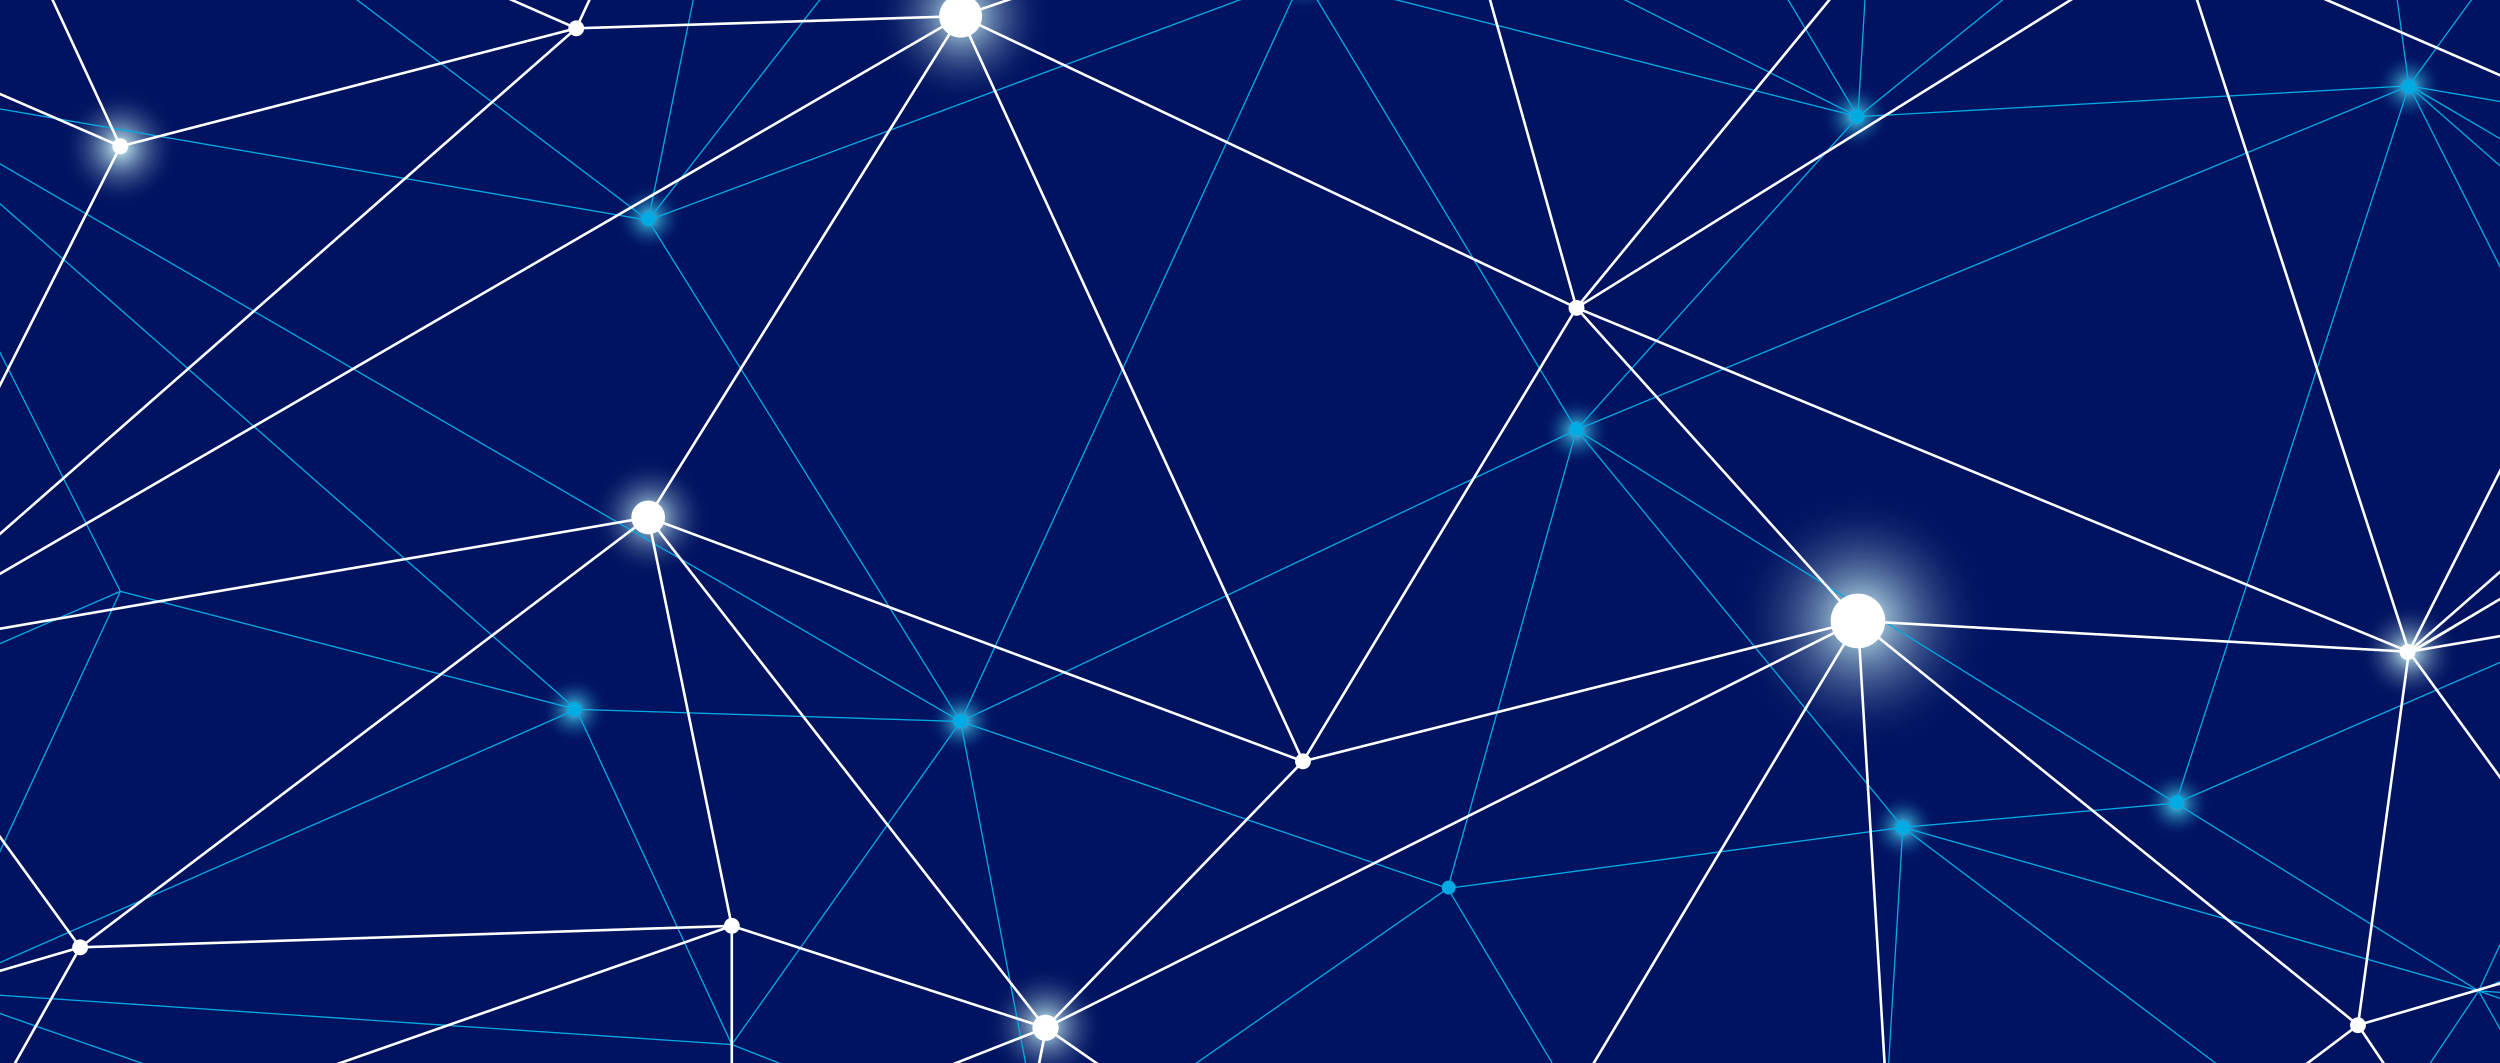 <?xml version="1.0" encoding="UTF-8"?>
<svg id="uuid-ef9adce2-b530-4703-a839-3b297e2b2942"
	xmlns="http://www.w3.org/2000/svg"
	xmlns:xlink="http://www.w3.org/1999/xlink" viewBox="0 0 1969.17 837.5">
	<rect x="0" y="0" width="1969.17" height="837.5" fill="#808080" stroke="none"/>
	<defs>
		<clipPath id="uuid-2be5a0d0-741a-4824-80e2-8634425f7648">
			<rect width="1969.17" height="837.5" style="fill:none; stroke-width:0px;"/>
		</clipPath>
		<radialGradient id="uuid-f028f18b-0f5b-4b49-9db5-260bf75e34fb" cx="1241.75" cy="339.47" fx="1241.75" fy="339.47" r="27.36" gradientTransform="translate(603.74 -778.62) rotate(45)" gradientUnits="userSpaceOnUse">
			<stop offset="0" stop-color="#4de0ff"/>
			<stop offset=".03" stop-color="#48d3f5"/>
			<stop offset=".16" stop-color="#35a0ce"/>
			<stop offset=".3" stop-color="#2475ac"/>
			<stop offset=".44" stop-color="#175191"/>
			<stop offset=".58" stop-color="#0d367c"/>
			<stop offset=".72" stop-color="#05226d"/>
			<stop offset=".86" stop-color="#011663"/>
			<stop offset="1" stop-color="#001361"/>
		</radialGradient>
		<radialGradient id="uuid-9719e0e0-a4fa-414d-9fff-68965f9c9f01" cx="1027.38" cy="-17.87" fx="1027.38" fy="-17.87" r="27.36" gradientTransform="translate(763.24 -1010.88) rotate(76.1)" xlink:href="#uuid-f028f18b-0f5b-4b49-9db5-260bf75e34fb"/>
		<radialGradient id="uuid-070ae924-bb51-4023-8e55-61ebcce374b6" cx="1461.56" cy="91.81" fx="1461.56" fy="91.81" r="27.36" gradientTransform="translate(493 -1006.59) rotate(45)" xlink:href="#uuid-f028f18b-0f5b-4b49-9db5-260bf75e34fb"/>
		<radialGradient id="uuid-7a13e34c-75b9-45f2-b84d-5530a2cc0f0f" cx="511.51" cy="171.47" fx="511.51" fy="171.47" r="27.36" gradientTransform="translate(560.87 -365.75) rotate(76.72)" xlink:href="#uuid-f028f18b-0f5b-4b49-9db5-260bf75e34fb"/>
		<radialGradient id="uuid-ae841f71-4c5e-4157-bcf0-0b98d69e7cac" cx="452.38" cy="559.27" fx="452.38" fy="559.27" r="27.36" gradientTransform="translate(874.65 -23.07) rotate(74.92)" xlink:href="#uuid-f028f18b-0f5b-4b49-9db5-260bf75e34fb"/>
		<radialGradient id="uuid-946a0187-45c7-4fb0-9ff3-7b094a175ac6" cx="757.7" cy="568.07" fx="757.7" fy="568.07" r="27.36" gradientTransform="translate(1128.4 -303.36) rotate(76.18)" xlink:href="#uuid-f028f18b-0f5b-4b49-9db5-260bf75e34fb"/>
		<radialGradient id="uuid-373ebc6f-2b3a-47cc-8647-6ab3a0b45a87" cx="1498.83" cy="651.89" fx="1498.83" fy="651.89" r="27.36" gradientTransform="translate(1773.95 -959.25) rotate(76.18)" xlink:href="#uuid-f028f18b-0f5b-4b49-9db5-260bf75e34fb"/>
		<radialGradient id="uuid-4c106224-fff2-4dea-b463-5a4973450e90" cx="1714.62" cy="633.15" fx="1714.62" fy="633.15" r="27.36" gradientTransform="translate(949.91 -1026.98) rotate(45)" xlink:href="#uuid-f028f18b-0f5b-4b49-9db5-260bf75e34fb"/>
		<radialGradient id="uuid-2138764d-49a4-4750-9b38-9679ba3db772" cx="1897.38" cy="68.14" fx="1897.38" fy="68.14" r="27.36" gradientTransform="translate(603.91 -1321.69) rotate(45)" xlink:href="#uuid-f028f18b-0f5b-4b49-9db5-260bf75e34fb"/>
		<radialGradient id="uuid-f16e7bca-fa88-490b-8d9a-e071a52cc252" cx="1466.49" cy="488.57" fx="1466.49" fy="488.57" r="103.34" gradientUnits="userSpaceOnUse">
			<stop offset="0" stop-color="#d6ffff"/>
			<stop offset=".09" stop-color="#aed3e1"/>
			<stop offset=".22" stop-color="#80a1c0"/>
			<stop offset=".35" stop-color="#5975a2"/>
			<stop offset=".48" stop-color="#39518b"/>
			<stop offset=".61" stop-color="#203678"/>
			<stop offset=".74" stop-color="#0e226b"/>
			<stop offset=".87" stop-color="#031663"/>
			<stop offset="1" stop-color="#001361"/>
		</radialGradient>
		<radialGradient id="uuid-b59acb39-78bc-44b2-82d4-a8026d15e4e8" cx="758" cy="12.71" fx="758" fy="12.71" r="71.16" xlink:href="#uuid-f16e7bca-fa88-490b-8d9a-e071a52cc252"/>
		<radialGradient id="uuid-21afc5ed-2085-47d2-8762-56f62739064c" cx="512.45" cy="407.5" fx="512.45" fy="407.5" r="47.43" xlink:href="#uuid-f16e7bca-fa88-490b-8d9a-e071a52cc252"/>
		<radialGradient id="uuid-872bc5fc-9e15-48b1-b12e-5e0bbfd6099c" cx="823.65" cy="808" fx="823.65" fy="808" r="47.43" xlink:href="#uuid-f16e7bca-fa88-490b-8d9a-e071a52cc252"/>
		<radialGradient id="uuid-db374f47-d5fa-49a4-aaa2-8e04ba825d70" cx="94.81" cy="116.07" fx="94.81" fy="116.07" r="47.43" xlink:href="#uuid-f16e7bca-fa88-490b-8d9a-e071a52cc252"/>
		<radialGradient id="uuid-89f55f75-23f1-40f6-be7a-54f98d273f1d" cx="1897.38" cy="513.56" fx="1897.38" fy="513.56" r="39.68" xlink:href="#uuid-f16e7bca-fa88-490b-8d9a-e071a52cc252"/>
	</defs>
	<g style="clip-path:url(#uuid-2be5a0d0-741a-4824-80e2-8634425f7648);">
		<rect x="-22.26" y="-283.73" width="2003.29" height="1148.46" style="fill:#001361; stroke-width:0px;"/>
		<circle cx="1241.75" cy="339.47" r="27.36" transform="translate(123.66 977.48) rotate(-45)" style="fill:url(#uuid-f028f18b-0f5b-4b49-9db5-260bf75e34fb); stroke-width:0px;"/>
		<circle cx="1027.38" cy="-17.87" r="27.36" transform="translate(797.93 983.72) rotate(-76.1)" style="fill:url(#uuid-9719e0e0-a4fa-414d-9fff-68965f9c9f01); stroke-width:0px;"/>
		<circle cx="1461.56" cy="91.81" r="27.36" transform="translate(363.16 1060.37) rotate(-45)" style="fill:url(#uuid-070ae924-bb51-4023-8e55-61ebcce374b6); stroke-width:0px;"/>
		<circle cx="511.51" cy="171.47" r="27.36" transform="translate(227.1 629.9) rotate(-76.72)" style="fill:url(#uuid-7a13e34c-75b9-45f2-b84d-5530a2cc0f0f); stroke-width:0px;"/>
		<circle cx="452.38" cy="559.27" r="27.36" transform="translate(-205.34 850.52) rotate(-74.92)" style="fill:url(#uuid-ae841f71-4c5e-4157-bcf0-0b98d69e7cac); stroke-width:0px;"/>
		<circle cx="757.7" cy="568.07" r="27.36" transform="translate(25.13 1168.19) rotate(-76.18)" style="fill:url(#uuid-946a0187-45c7-4fb0-9ff3-7b094a175ac6); stroke-width:0px;"/>
		<circle cx="1498.83" cy="651.89" r="27.36" transform="translate(507.88 1951.69) rotate(-76.18)" style="fill:url(#uuid-373ebc6f-2b3a-47cc-8647-6ab3a0b45a87); stroke-width:0px;"/>
		<circle cx="1714.62" cy="633.15" r="27.36" transform="translate(54.5 1397.87) rotate(-45)" style="fill:url(#uuid-4c106224-fff2-4dea-b463-5a4973450e90); stroke-width:0px;"/>
		<circle cx="1897.38" cy="68.14" r="27.36" transform="translate(507.55 1361.61) rotate(-45)" style="fill:url(#uuid-2138764d-49a4-4750-9b38-9679ba3db772); stroke-width:0px;"/>
		<circle cx="1466.49" cy="488.57" r="103.34" style="fill:url(#uuid-f16e7bca-fa88-490b-8d9a-e071a52cc252); stroke-width:0px;"/>
		<circle cx="758" cy="12.71" r="71.16" style="fill:url(#uuid-b59acb39-78bc-44b2-82d4-a8026d15e4e8); stroke-width:0px;"/>
		<circle cx="512.45" cy="407.5" r="47.43" style="fill:url(#uuid-21afc5ed-2085-47d2-8762-56f62739064c); stroke-width:0px;"/>
		<circle cx="823.65" cy="808" r="47.43" style="fill:url(#uuid-872bc5fc-9e15-48b1-b12e-5e0bbfd6099c); stroke-width:0px;"/>
		<circle cx="94.81" cy="116.07" r="47.43" style="fill:url(#uuid-db374f47-d5fa-49a4-aaa2-8e04ba825d70); stroke-width:0px;"/>
		<circle cx="1897.38" cy="513.56" r="39.68" style="fill:url(#uuid-89f55f75-23f1-40f6-be7a-54f98d273f1d); stroke-width:0px;"/>
		<polygon points="188.04 864.74 -22.26 791.1 -22.26 790.01 191.14 864.74 188.04 864.74" style="fill:#00abe3; stroke-width:0px;"/>
		<path d="m1981.03,115.64l-79.37-46.76,79.37,13.63v-1.04l-82.7-14.2,82.7-113.94v-1.74l-83.26,114.72-39.85-292.02,123.12,36.06v-1.07l-122.92-36.01,38.28-57h-1.23l-37.99,56.56-74.99-56.56h-1.7l75.98,57.31-392.44,317.2,22.51-374.51h-1.02l-22.47,373.95-223.47-373.95h-1.19l223.73,374.39L824.53-228.62l79.3-55.11h-1.79l-77.9,54.14-10.43-54.14h-1.03l10.4,54.45-138.51-54.45h-2.79l140.24,55.14-245.11,79.61v-134.74h-1.02v134.73l-384.75-134.73h-3.09l385.03,134.83-509.65-16.78L-2.97-283.73h-1.17l66.21,117.7-84.32-24.7v1.07l84.54,24.76L-22.26-48.41v1.74l85.49-117.78L508.59,172.65-22.26,81.48v1.04l532.52,91.46,244.87,392.85L-22.26,115.57v1.18l776.89,450.97-300.55-9.5L-22.26,140.3v1.36l474.19,416.03-356.77-92.34L-22.26,232.37v2.27l116.36,230.89-116.36,50.52v1.12l116.04-50.37-116.04,250.57v2.44l117.35-253.41,357.24,92.46L-22.26,767.36v1.12l475.89-209.07,121.93,262.79L-22.26,781.93v1.03l598.14,40.28v41.5h1.02v-41.23l104.87,41.23h2.8l-107.38-42.22,179.18-252.94,56.14,295.16h1.04l-56.24-295.67,381.93,130.81-237.21,164.86h1.79l236.38-164.29,98.17,164.29h1.19l-98.37-164.61,357.08-47.88-12.77,212.5h1.02l12.75-212.11,281.21,212.11h1.7l-280.86-211.85,450.21,127.92-56.37,83.93h1.23l55.91-83.25,28.72,51.05v-2.09l-27.57-49.01,27.57,9.65v-1.08l-24.95-8.74,24.95,1.68v-1.03l-26.57-1.79,26.57-11.67v-1.12l-27.65,12.15,27.65-59.7v-2.43l-28.9,62.41-237.24-147.07,266.14-115.54v-1.12l-266.41,115.65,182.91-562.73,83.49,165.67v-2.27l-81.95-162.61,81.95,71.9v-1.36l-80.86-70.94,80.86,47.39v-1.11Zm-267.53,516.2l-470.64-293.22L1896.6,68.53l-183.1,563.31Zm-211.87,20.07l212.02-18.77,235.31,145.87-447.34-127.11Zm-257.52-311.31l468.1,291.64-213.16,18.87-254.94-310.51Zm-103.05,358.5l100.91-359.5,255.88,311.65-356.79,47.84Zm-383.06-130.88l482.95-228.75-100.94,359.59-382.01-130.84Zm-.3-.99L1026.36-17.58l214.66,355.89-483.32,228.93Zm-2.02,1.55l-179.19,252.96-121.79-262.48,300.98,9.52Zm-244.34-395.01L1025.32-17.76l-268.74,584.98-245.24-393.45Zm64.44-321.56l-65.54,320.4L64.72-164.61l511.06,16.82Zm246.33-79.76L511.51,171.47l65.33-319.36,245.26-79.66Zm203.29,208.66l-513.31,191.28,311.49-400.16,201.82,208.89Zm433.63,109.14l-432.45-109.39-200.59-207.62L1459.02,90.26Zm3.49,1.94l-220.67,245.47L1027.38-17.87l435.12,110.07Zm431.95-23.89l-650.81,268.88,220.06-244.79,430.76-24.1Zm2.4-1.16l-431.85,24.16,391.91-316.78,39.94,292.62Z" style="fill:#00abe3; stroke-width:0px;"/>
		<circle cx="1241.75" cy="337.67" r="5.51" style="fill:#00abe3; stroke-width:0px;"/>
		<circle cx="1498.63" cy="651.89" r="5.51" transform="translate(317.69 1781.6) rotate(-67.24)" style="fill:#00abe3; stroke-width:0px;"/>
		<circle cx="1141.07" cy="699.11" r="5.51" transform="translate(-97.71 192.93) rotate(-9.27)" style="fill:#00abe3; stroke-width:0px;"/>
		<circle cx="756.16" cy="568.07" r="5.51" style="fill:#00abe3; stroke-width:0px;"/>
		<circle cx="452.38" cy="558.69" r="5.51" transform="translate(-84.02 80.09) rotate(-9.26)" style="fill:#00abe3; stroke-width:0px;"/>
		<circle cx="510.57" cy="172.61" r="5.51" style="fill:#00abe3; stroke-width:0px;"/>
		<circle cx="1463.28" cy="91.81" r="5.51" style="fill:#00abe3; stroke-width:0px;"/>
		<circle cx="1897.38" cy="68.14" r="5.51" style="fill:#00abe3; stroke-width:0px;"/>
		<circle cx="1714.62" cy="631.7" r="5.51" style="fill:#00abe3; stroke-width:0px;"/>
		<path d="m1981.03,463.67l-78.12,46.26,78.12-68.53v-2.72l-80.31,70.46,80.31-159.36v-4.55l-83.39,165.47L1715.46-49.77l265.57,115.29v-2.23l-265.04-115.06,235.92-146.25,29.12,62.89v-4.87l-26.61-57.47,26.61,11.69v-2.23l-24.45-10.74,24.45-1.65v-2.05l-21.22,1.43,21.22-7.43v-2.17l-26.46,9.26,26.46-47.04v-4.17l-28.76,51.12-55.26-82.28h-2.47l56.17,83.63-446.9,126.98,279.22-210.61h-3.4l-279.9,211.12-12.69-211.12h-2.05l12.73,211.91-355.7-47.7,98.13-164.21h-2.38l-97.74,163.55-235.33-163.55h-3.59l236.99,164.7L757.98,11.17l56.09-294.9h-2.08L756.09,10.16l-178.11-251.43,107.98-42.45h-5.59l-102.96,40.48v-40.48h-2.05v41.02L-22.26-202.46v2.05l597-40.2L453.38,20.94-22.26-188.02v2.23L450.77,22.03,95.38,114.02-22.26-140.01v4.87L92.75,113.21-22.26,63.29v2.23l115.66,50.21L-22.26,345.23v4.55L95.51,116.1,449.98,24.35-22.26,438.67v2.72L454.29,23.3l298.34-9.43L-22.26,463.67v2.37L753.6,15.66l-243.66,390.91L-22.26,497.98v2.08l528.86-90.84L63.34,744.74l-85.6-117.93v3.48l83.7,115.32-83.7,24.52v2.13l83.26-24.39L-4.73,864.74h2.35l66.12-117.55,506.02-16.66-383.25,134.2h6.19l382.68-134v134h2.05v-134.04l243.08,78.95-140.12,55.09h5.59l136.65-53.73-10.63,53.73h2.05l10.69-53.1,76.4,53.1h3.59l-79.19-55.04,635.25-318.11-222.99,373.15h2.38l222.46-372.27,22.37,372.27h2.05l-22.44-373.38,391.03,316.06-76,57.32h3.4l74.01-55.83,37.5,55.83h2.47l-38.09-56.71,122.1-35.77v-2.13l-122.5,35.88,39.58-289.98,82.93,114.25v-3.48l-81.8-112.7,81.8-14.05v-2.08l-75.14,12.91,75.14-44.99v-2.23Zm-85.25,47.92l-651.8-269.29L1713.22-50.05l182.56,561.64Zm49.82-708.1l-232.06,143.86-209.09-18.51,441.16-125.35Zm-446.32,126.95l211.37,18.71-464.16,289.19,252.79-307.9Zm-2.41-.3l-254.67,310.19-100.44-357.8,355.11,47.62Zm-357.2-47.52l100.49,357.99L759.36,12.86l380.31-130.25Zm100.62,360.31l-213.86,354.57L758.75,14.84l481.54,228.08ZM455.51,21.21l121.07-260.92L754.71,11.75l-299.2,9.46Zm301-6.34l267.83,583-512.24-190.88L756.51,14.87ZM66.31,745.06l443.58-335.76,65.26,319.01-508.84,16.75Zm510.97-16.56l-64.83-316.92,308.22,395.97-243.39-79.05Zm246.33,79.49l-310.02-398.28,510.89,190.38-200.87,207.9Zm4.82-2.04l198.41-205.35,427.74-108.2-626.14,313.55Zm200.04-207.88l213.45-353.89,219.65,244.33-433.09,109.56Zm435.47-109.98l-218.41-242.95,645.94,266.87-427.54-23.92Zm392.6,317.4l-389.97-315.21,429.71,24.04-39.74,291.17Z" style="fill:#fff; stroke-width:0px;"/>
		<circle cx="1463.45" cy="489.1" r="21.52" style="fill:#fff; stroke-width:0px;"/>
		<circle cx="756.65" cy="12.71" r="16.89" style="fill:#fff; stroke-width:0px;"/>
		<circle cx="510.57" cy="407.5" r="13.24" transform="translate(-79.97 128.21) rotate(-13.28)" style="fill:#fff; stroke-width:0px;"/>
		<circle cx="823.53" cy="809.56" r="10.34" style="fill:#fff; stroke-width:0px;"/>
		<circle cx="1896.35" cy="513.56" r="6.26" transform="translate(192.28 1491.34) rotate(-45)" style="fill:#fff; stroke-width:0px;"/>
		<circle cx="1857.3" cy="807.44" r="6.26" transform="translate(-135.83 448.32) rotate(-13.28)" style="fill:#fff; stroke-width:0px;"/>
		<circle cx="453.89" cy="22.28" r="6.26" transform="translate(7.02 104.88) rotate(-13.28)" style="fill:#fff; stroke-width:0px;"/>
		<circle cx="94.81" cy="115.22" r="6.26" style="fill:#fff; stroke-width:0px;"/>
		<circle cx="63.12" cy="746.19" r="6.26" transform="translate(-650.42 518.95) rotate(-67.5)" style="fill:#fff; stroke-width:0px;"/>
		<circle cx="576.4" cy="729.32" r="6.26" transform="translate(-150.97 150.46) rotate(-13.17)" style="fill:#fff; stroke-width:0px;"/>
		<circle cx="1026.3" cy="599.68" r="6.26" style="fill:#fff; stroke-width:0px;"/>
		<circle cx="1241.75" cy="242.48" r="6.26" transform="translate(192.24 949.07) rotate(-45)" style="fill:#fff; stroke-width:0px;"/>
	</g>
</svg>